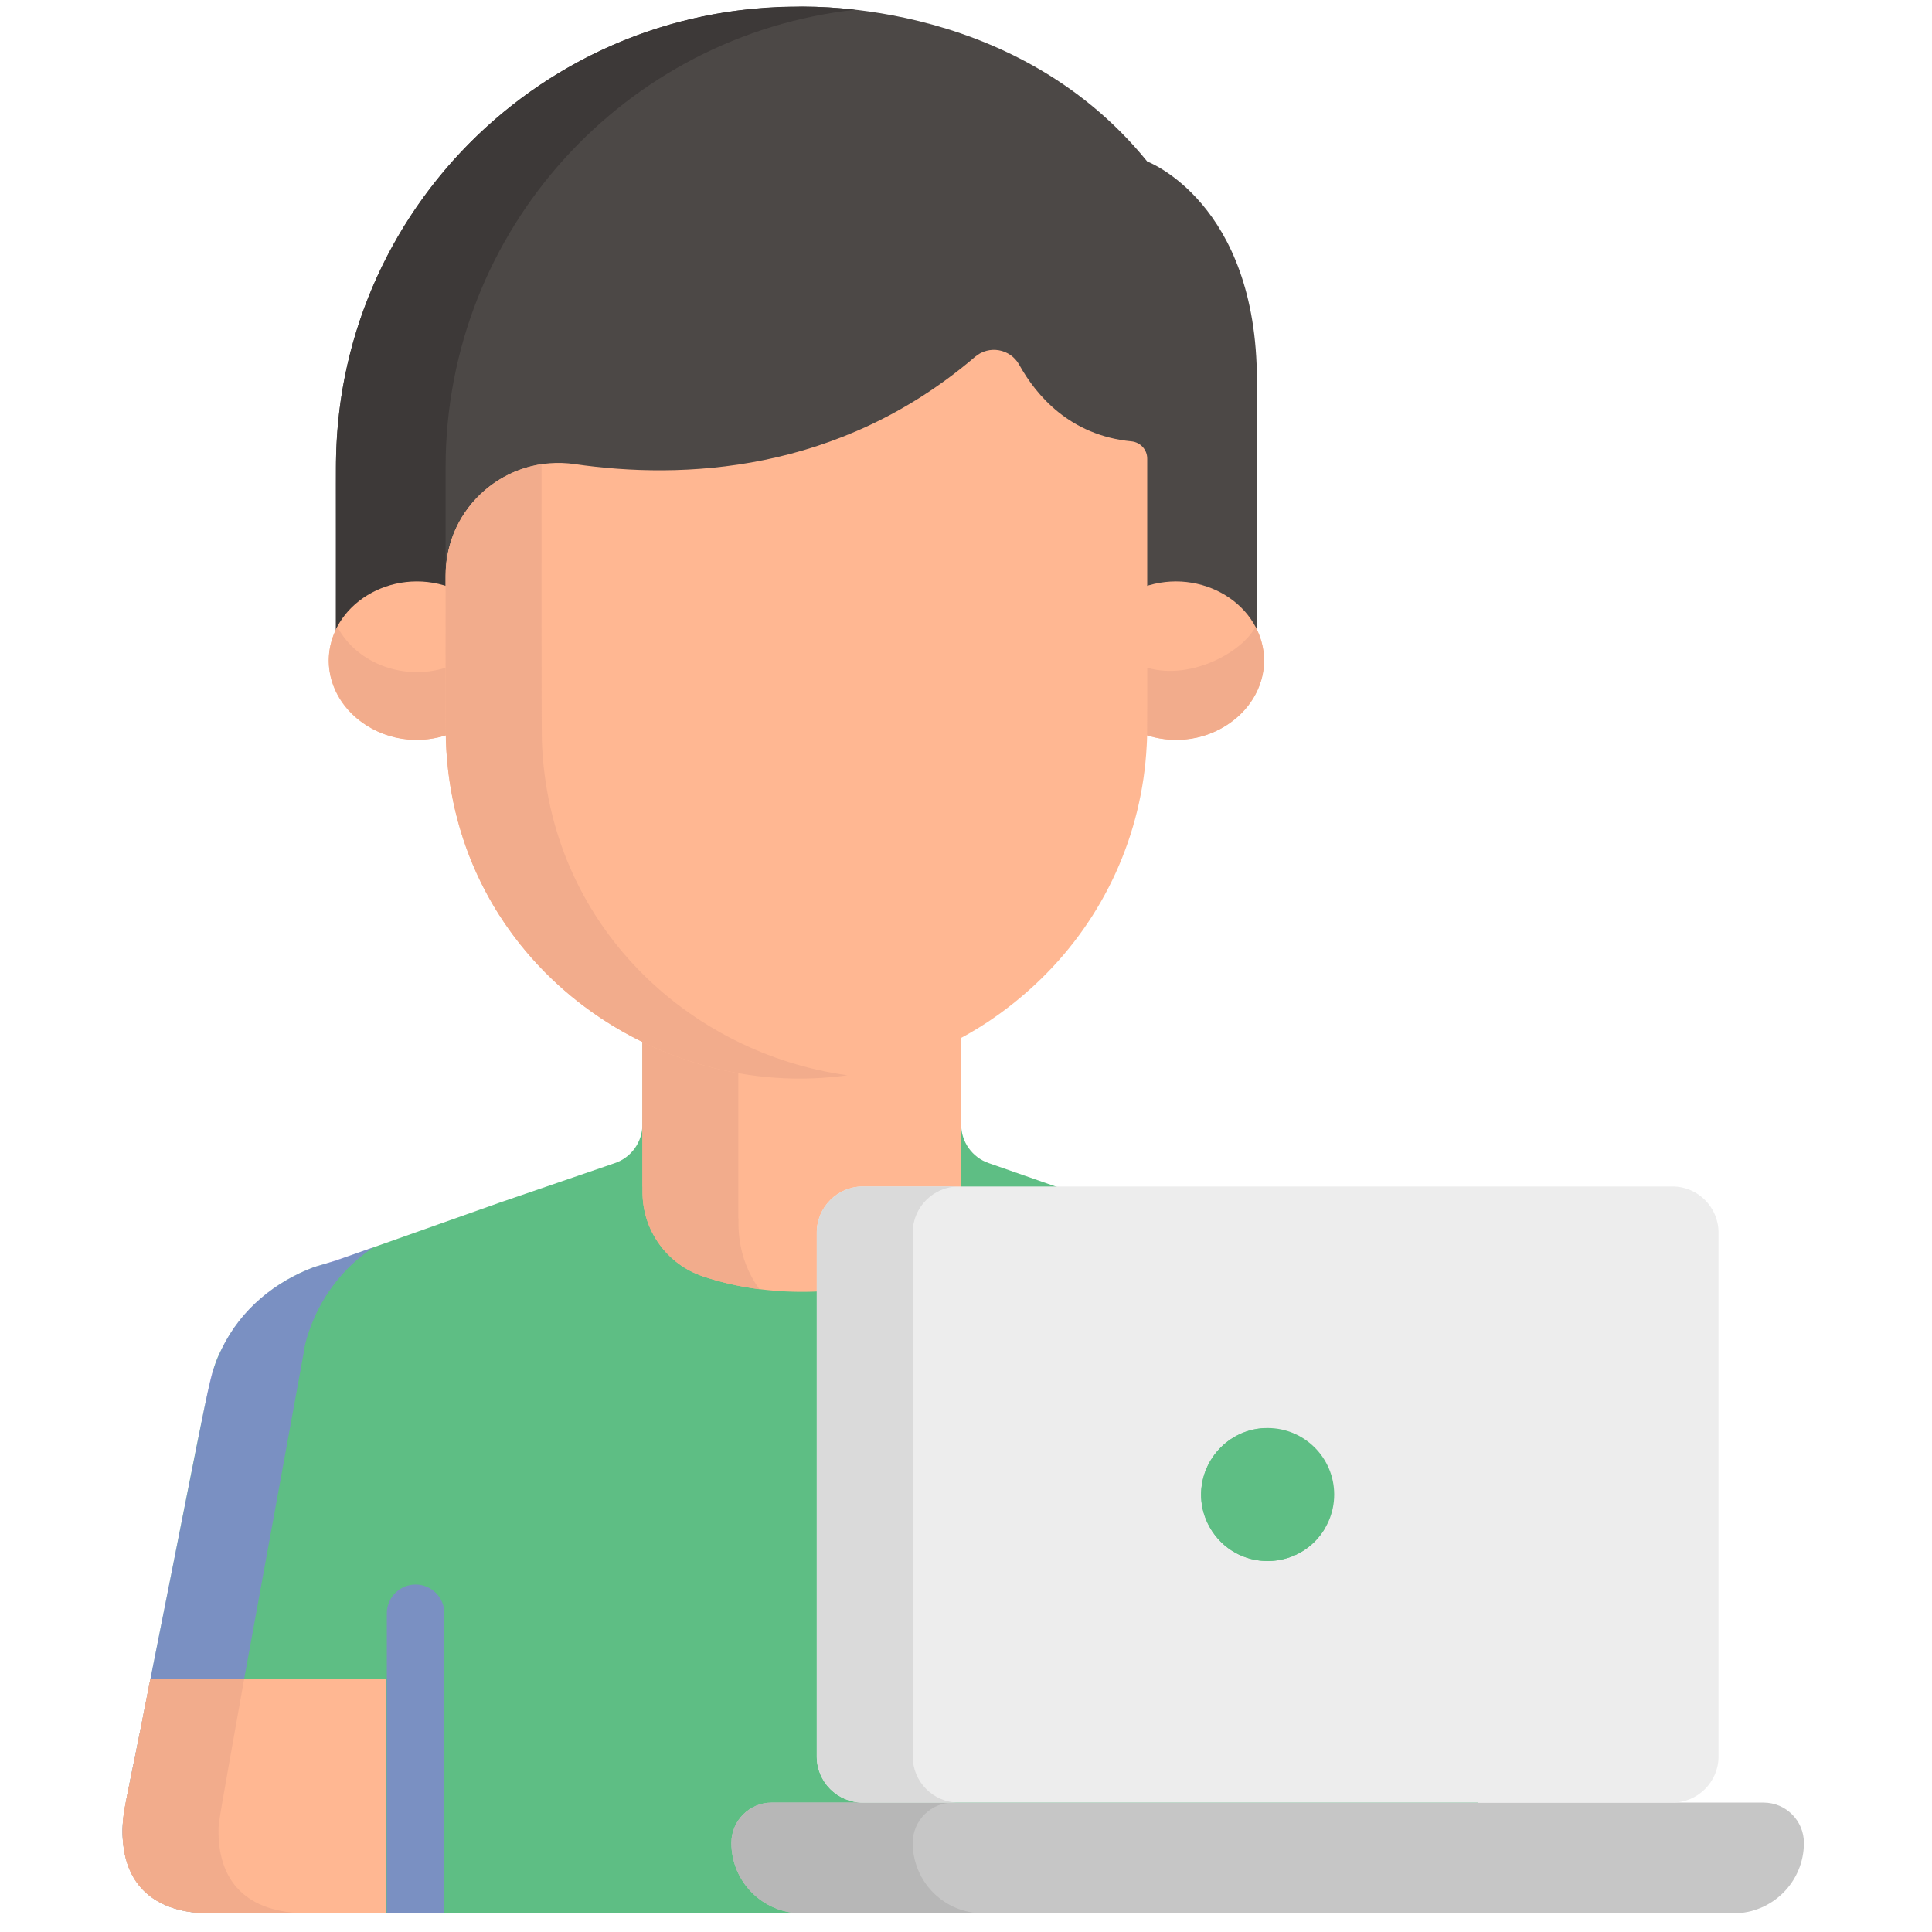 <svg width="50" height="50" viewBox="0 0 50 50" fill="none" xmlns="http://www.w3.org/2000/svg">
<g clip-path="url(#clip0)">
<path d="M38.295 46.89C38.261 46.715 36.141 36.067 36.117 35.958C35.863 34.725 35.173 33.781 34.161 33.172C33.554 32.806 33.209 32.748 32.816 32.627C33.093 32.724 27.744 30.854 25.588 30.101C25.161 29.955 24.875 29.553 24.875 29.102V26.889C22.106 28.273 19.203 28.186 16.626 26.928V29.102C16.626 29.553 16.34 29.955 15.913 30.101C15.609 30.205 17.014 29.724 12.942 31.12H12.939C12.939 31.12 12.939 31.12 12.939 31.12L12.939 31.121L8.688 32.627C8.492 32.685 8.104 32.799 8.129 32.792C7.118 33.169 6.241 33.886 5.749 34.887C5.409 35.577 5.51 35.335 3.86 43.62C3.248 46.785 3.113 47.016 3.19 47.723C3.403 49.7 5.436 49.493 5.491 49.517C9.389 49.517 21.135 49.517 20.765 49.517C20.806 49.517 22.563 49.517 22.453 49.517C25.168 49.517 34.791 49.517 36.013 49.517C36.035 49.51 38.694 49.712 38.295 46.89Z" fill="#5EBE84"/>
<g style="mix-blend-mode:multiply" opacity="0.5">
<path d="M5.691 46.89L7.868 34.964C7.838 35.109 8.03 33.369 9.667 32.279C7.839 32.927 8.406 32.668 7.844 32.909C6.783 33.388 5.96 34.202 5.554 35.349C5.392 35.81 5.497 35.405 3.859 43.62C3.248 46.785 3.113 47.016 3.189 47.722C3.402 49.699 5.435 49.493 5.49 49.517C5.732 49.517 7.674 49.517 7.973 49.517C6.221 49.517 5.464 48.492 5.691 46.89Z" fill="#9562FF"/>
</g>
<path d="M9.984 49.517C8.566 49.517 6.933 49.517 5.49 49.517C5.433 49.492 3.116 49.724 3.174 47.309C3.186 46.794 3.251 46.772 3.859 43.62L3.895 43.443H9.984V49.517Z" fill="#FFB792"/>
<path d="M6.32 43.444H3.894L3.859 43.621C3.248 46.784 3.186 46.794 3.173 47.309C3.115 49.717 5.444 49.498 5.49 49.517C5.732 49.517 7.673 49.517 7.972 49.517C6.359 49.517 5.623 48.669 5.656 47.309C5.659 47.152 5.718 46.822 6.32 43.444Z" fill="#F2AC8C"/>
<path d="M16.627 26.546C16.627 32.72 16.627 25.843 16.627 30.706H16.629V30.854C16.629 31.842 17.26 32.72 18.197 33.034C19.7 33.537 21.63 33.594 23.305 33.034C24.242 32.72 24.872 31.842 24.872 30.854V30.706H24.875C24.875 29.738 24.875 27.064 24.875 26.546C22.203 27.971 19.189 27.913 16.627 26.546Z" fill="#FFB792"/>
<path d="M19.112 31.531H19.108C19.108 26.362 19.108 28.084 19.108 27.723C18.251 27.552 17.416 27.257 16.625 26.835C16.625 33.009 16.625 25.843 16.626 30.706H16.628V30.854C16.628 31.842 17.259 32.72 18.196 33.034C18.659 33.189 19.148 33.301 19.656 33.366C19.025 32.508 19.121 31.597 19.112 31.531Z" fill="#F2AC8C"/>
<g style="mix-blend-mode:multiply" opacity="0.5">
<path d="M10.755 41.008C10.344 41.008 10.011 41.341 10.011 41.752V49.517C10.527 49.517 10.946 49.517 11.5 49.517V41.752C11.5 41.341 11.167 41.008 10.755 41.008Z" fill="#9562FF"/>
</g>
<path d="M44.863 49.517H20.75C19.744 49.517 18.928 48.701 18.928 47.695C18.928 47.119 19.396 46.651 19.973 46.651H45.641C46.218 46.651 46.685 47.119 46.685 47.695C46.685 48.701 45.87 49.517 44.863 49.517Z" fill="#C6C6C6"/>
<path d="M23.621 47.695C23.621 47.119 24.088 46.651 24.665 46.651H19.973C19.396 46.651 18.928 47.119 18.928 47.695V47.695C18.928 48.701 19.744 49.517 20.75 49.517H25.442C24.436 49.517 23.621 48.701 23.621 47.695Z" fill="#B7B7B7"/>
<path d="M43.284 30.706H22.329C21.674 30.706 21.138 31.242 21.138 31.898V45.46C21.138 46.115 21.674 46.651 22.329 46.651H43.284C43.939 46.651 44.475 46.115 44.475 45.46V31.898C44.475 31.242 43.939 30.706 43.284 30.706Z" fill="#EDEDED"/>
<path d="M23.621 45.46V31.898C23.621 31.242 24.157 30.706 24.812 30.706H22.33C21.674 30.706 21.138 31.242 21.138 31.898V45.46C21.138 46.115 21.674 46.651 22.33 46.651H24.812C24.157 46.651 23.621 46.115 23.621 45.46Z" fill="#DADADA"/>
<path d="M32.807 40.4C33.758 40.4 34.529 39.629 34.529 38.678C34.529 37.728 33.758 36.957 32.807 36.957C31.857 36.957 31.086 37.728 31.086 38.678C31.086 39.629 31.857 40.4 32.807 40.4Z" fill="#5EBE84"/>
<g style="mix-blend-mode:multiply">
<path d="M32.808 36.959C31.495 36.957 30.65 38.386 31.316 39.54C31.983 40.694 33.643 40.676 34.297 39.538C32.973 39.537 32.146 38.109 32.808 36.959Z" fill="#5EBE84"/>
</g>
<path d="M20.526 0.18C14.111 0.205 8.695 5.442 8.695 12.096V16.611H32.529C32.529 12.332 32.529 13.684 32.529 9.856C32.529 5.242 29.69 4.179 29.69 4.179C26.16 -0.174 20.531 0.18 20.531 0.18" fill="#4C4846"/>
<path d="M22.135 0.252C14.864 -0.576 8.947 4.912 8.704 11.627C8.685 12.11 8.697 11.929 8.693 16.612H11.532V12.096C11.532 5.932 16.198 0.904 22.135 0.252Z" fill="#3D3938"/>
<path d="M11.629 15.193C10.134 14.661 8.511 15.651 8.511 17.096C8.511 18.541 10.134 19.532 11.629 19V15.193Z" fill="#FFB792"/>
<path d="M29.592 15.193C31.087 14.661 32.709 15.651 32.709 17.096C32.709 18.541 31.087 19.532 29.592 19V15.193Z" fill="#FFB792"/>
<path d="M8.731 16.221C7.857 17.878 9.696 19.688 11.63 18.999V17.249C10.502 17.651 9.241 17.19 8.731 16.221Z" fill="#F2AC8C"/>
<path d="M29.594 17.249V18.999C31.527 19.688 33.366 17.878 32.493 16.221C32.127 16.914 30.722 17.651 29.594 17.249Z" fill="#F2AC8C"/>
<path d="M29.28 11.422C29.512 11.444 29.69 11.636 29.69 11.869C29.69 19.512 29.695 18.935 29.677 19.291C29.559 21.615 28.565 23.75 26.948 25.328C21.281 30.852 11.825 26.934 11.541 19.184C11.528 18.843 11.533 14.884 11.533 14.895C11.533 13.115 13.113 11.757 14.875 12.011C17.649 12.412 21.699 12.256 25.233 9.236C25.596 8.925 26.148 9.025 26.379 9.443C26.817 10.232 27.688 11.268 29.28 11.422Z" fill="#FFB792"/>
<path d="M14.024 19.185C14.013 18.892 14.015 13.529 14.016 12.014C12.63 12.222 11.533 13.412 11.533 14.895C11.533 14.884 11.527 18.843 11.54 19.185C11.75 24.899 16.945 28.529 21.932 27.828C17.838 27.262 14.199 23.947 14.024 19.185Z" fill="#F2AC8C"/>
</g>
<defs>
<clipPath id="clip0">
<rect width="49.349" height="49.349" fill="white" transform="translate(0.253 0.169)"/>
</clipPath>
</defs>
</svg>
